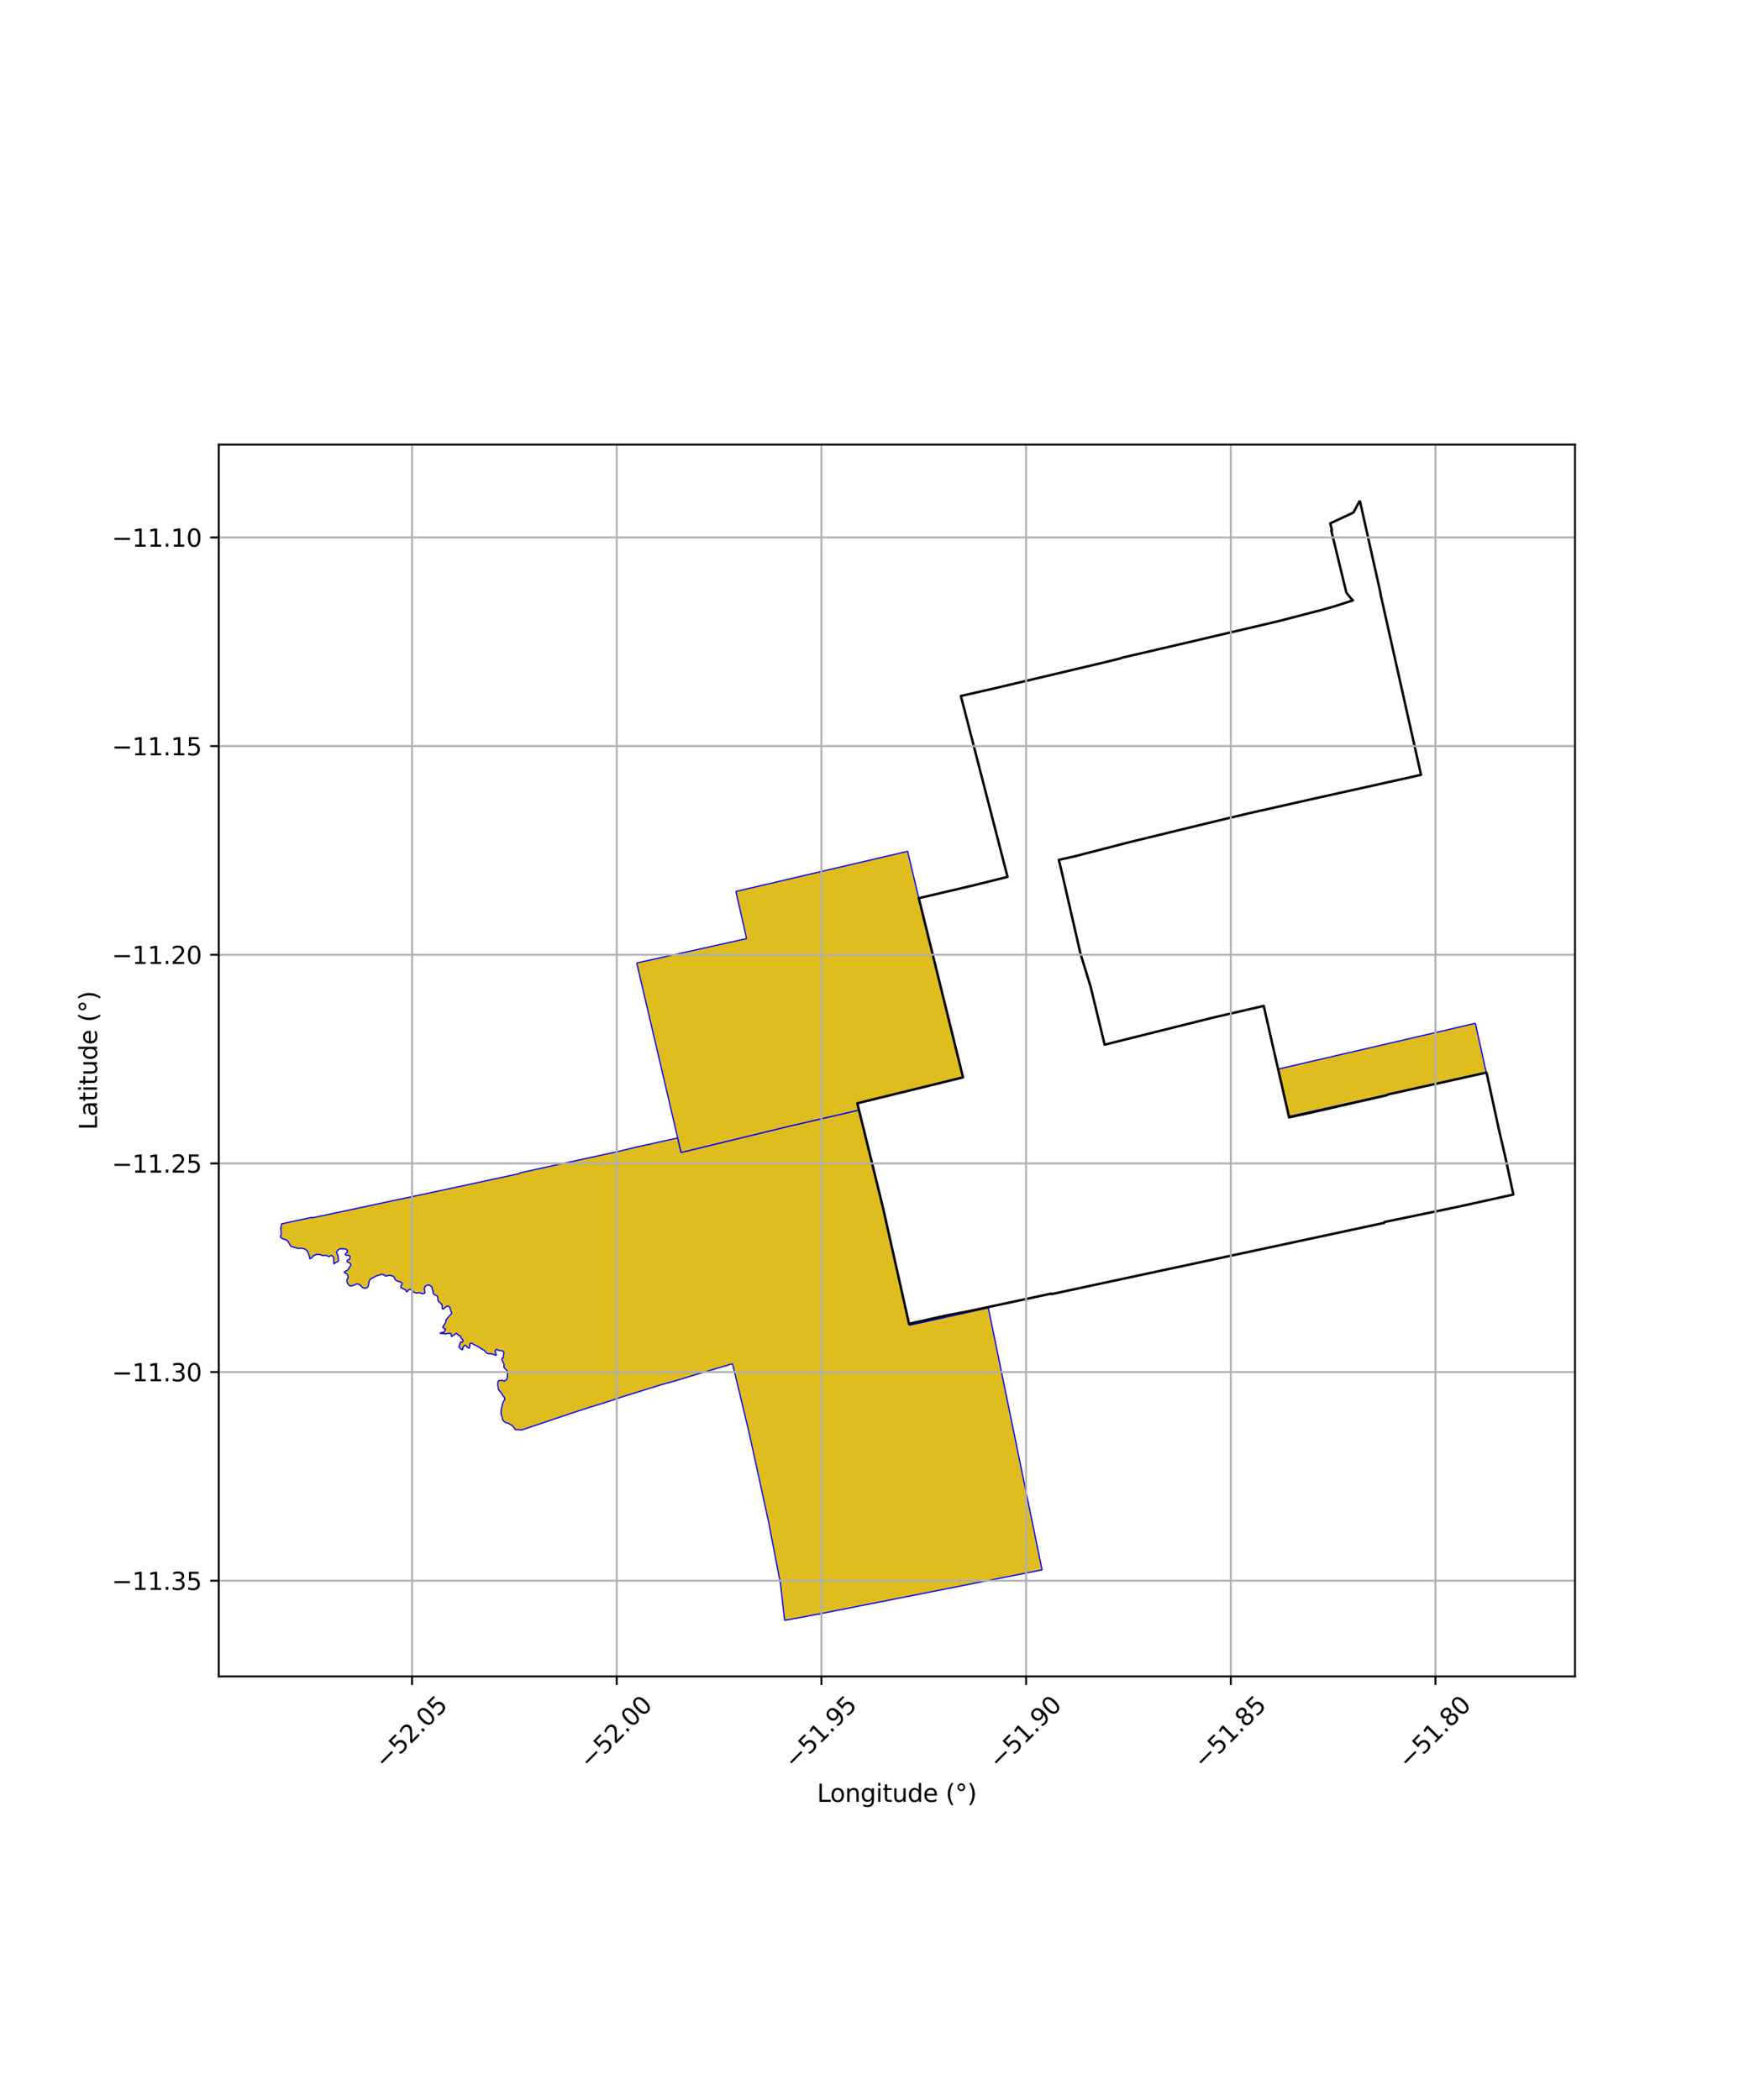 <?xml version="1.0" encoding="utf-8" standalone="no"?>
<!DOCTYPE svg PUBLIC "-//W3C//DTD SVG 1.1//EN"
  "http://www.w3.org/Graphics/SVG/1.1/DTD/svg11.dtd">
<svg xmlns:xlink="http://www.w3.org/1999/xlink" width="720pt" height="864pt" viewBox="0 0 720 864" xmlns="http://www.w3.org/2000/svg" version="1.1">
 <defs>
  <style type="text/css">*{stroke-linejoin: round; stroke-linecap: butt}</style>
 </defs>
 <g id="figure_1">
  <g id="patch_1">
   <path d="M 0 864 
L 720 864 
L 720 0 
L 0 0 
z
" style="fill: #ffffff"/>
  </g>
  <g id="axes_1">
   <g id="patch_2">
    <path d="M 90 689.725 
L 648 689.725 
L 648 182.915 
L 90 182.915 
z
" style="fill: #ffffff"/>
   </g>
   <g id="PatchCollection_1">
    <path d="M 607.009 421.014 
L 611.5 441.308 
L 600.906 443.657 
L 530.285 459.329 
L 525.899 439.846 
L 607.009 421.014 
" clip-path="url(#p94dcee7f84)" style="fill: #e0bd1f; stroke: #0000ff; stroke-width: 0.5"/>
    <path d="M 322.823 666.688 
L 321.071 651.384 
L 318.602 638.607 
L 316.08 625.554 
L 315.659 623.63 
L 313.999 616.031 
L 312.331 608.394 
L 308.086 588.964 
L 305.246 577.157 
L 301.524 561.688 
L 301.263 561.113 
L 293.838 563.324 
L 286.244 565.543 
L 279.012 567.785 
L 271.547 569.874 
L 264.076 572.196 
L 256.554 574.516 
L 249.398 576.919 
L 242.382 579.077 
L 235.093 581.449 
L 234.823 581.538 
L 214.716 588.313 
L 212.036 588.174 
L 210.96 586.706 
L 210.382 586.31 
L 209.009 585.514 
L 208.08 585.317 
L 207.251 584.712 
L 206.822 584.139 
L 206.495 582.769 
L 206.169 582.06 
L 206.103 581.148 
L 206.187 580.943 
L 206.151 580.348 
L 206.638 578.193 
L 206.735 577.653 
L 207.217 576.467 
L 207.757 575.664 
L 207.404 574.739 
L 206.863 574.19 
L 206.663 573.647 
L 205.574 572.341 
L 205.054 571.655 
L 204.795 569.716 
L 204.853 568.499 
L 205.235 568.013 
L 206.704 567.929 
L 207.422 568.225 
L 208.367 567.651 
L 208.724 566.878 
L 208.831 564.417 
L 208.521 563.812 
L 207.924 563.272 
L 207.438 562.704 
L 207.253 562.272 
L 207.419 561.796 
L 207.233 560.882 
L 206.88 560.283 
L 206.612 559.68 
L 206.522 559.193 
L 206.6 558.722 
L 207.038 558.602 
L 207.037 558.58 
L 207.153 557.698 
L 207.24 556.846 
L 207.32 556.465 
L 207.075 555.995 
L 206.226 555.692 
L 205.267 555.659 
L 204.247 555.124 
L 203.684 555.734 
L 204.005 556.821 
L 204.187 557.429 
L 203.793 557.663 
L 203.379 557.317 
L 202.669 557.105 
L 201.856 556.963 
L 201.103 556.982 
L 200.583 556.908 
L 199.824 556.304 
L 199.163 555.523 
L 198.394 555.135 
L 198.052 554.897 
L 197.787 554.781 
L 196.611 553.968 
L 195.567 553.493 
L 194.691 553.049 
L 194.189 552.659 
L 193.714 552.573 
L 193.264 552.993 
L 193.342 553.879 
L 192.996 554.704 
L 192.292 554.296 
L 191.852 553.787 
L 191.22 553.467 
L 190.551 554.196 
L 190.276 555.318 
L 189.805 555.184 
L 188.796 554.187 
L 189.532 552.088 
L 190.112 552.24 
L 190.503 551.744 
L 190.393 551.169 
L 189.651 550.577 
L 189.536 549.759 
L 188.614 549.31 
L 187.946 548.694 
L 187.768 548.543 
L 185.746 549.899 
L 185.604 549.159 
L 185.469 548.65 
L 184.74 548.535 
L 183.431 548.82 
L 181.106 548.552 
L 181.687 548.2 
L 182.663 548.12 
L 183.333 546.785 
L 182.583 546.514 
L 182.14 546.061 
L 183.471 543.823 
L 183.477 543.033 
L 185.781 540.408 
L 185.773 539.922 
L 185.391 539.237 
L 185.091 537.896 
L 184.248 537.326 
L 184.228 537.335 
L 183.295 537.834 
L 182.276 538.663 
L 181.903 538.375 
L 181.935 537.637 
L 181.779 536.678 
L 180.372 535.368 
L 180.206 534.99 
L 180.004 533.326 
L 179.192 532.856 
L 178.494 532.549 
L 178.093 531.783 
L 178.279 531.467 
L 177.985 530.837 
L 177.832 530.173 
L 177.674 529.44 
L 176.544 528.667 
L 175.61 528.801 
L 174.902 529.335 
L 174.566 530.075 
L 174.73 530.935 
L 174.849 531.956 
L 174.183 532.226 
L 173.428 532.172 
L 172.646 531.813 
L 171.349 531.997 
L 170.457 531.766 
L 169.718 531.097 
L 168.744 530.483 
L 168.155 530.688 
L 167.522 531.447 
L 167.15 531.323 
L 166.986 530.772 
L 165.944 530.246 
L 165.051 529.905 
L 164.92 529.158 
L 164.891 529.075 
L 165.413 528.436 
L 165.41 527.835 
L 164.568 527.358 
L 164.203 527.261 
L 163.797 527.173 
L 162.826 526.73 
L 162.443 526.277 
L 162.204 525.403 
L 160.906 524.743 
L 159.974 524.744 
L 159.218 524.942 
L 158.619 524.986 
L 157.86 524.424 
L 156.92 524.211 
L 156.73 524.444 
L 155.828 524.636 
L 154.968 524.925 
L 154.046 525.37 
L 152.954 525.944 
L 152.2 526.451 
L 151.814 527.404 
L 151.667 528.61 
L 151.361 529.47 
L 150.848 529.861 
L 150.117 530.047 
L 149.249 529.771 
L 148.731 529.293 
L 148.221 528.761 
L 147.797 528.47 
L 147.593 528.372 
L 146.719 528.261 
L 145.744 528.741 
L 144.801 528.995 
L 144.039 529.075 
L 143.639 528.844 
L 143.143 528.268 
L 142.704 527.288 
L 142.799 526.293 
L 143.14 525.94 
L 143.236 524.995 
L 142.742 524.129 
L 141.925 523.736 
L 141.664 523.283 
L 143.185 522.434 
L 144.038 520.974 
L 144.383 520.454 
L 144.134 519.806 
L 143.442 519.452 
L 142.889 519.207 
L 142.76 518.839 
L 143.027 518.432 
L 143.718 518.059 
L 144.011 517.409 
L 143.986 516.94 
L 143.637 516.56 
L 143.59 516.554 
L 143.175 516.529 
L 142.572 516.475 
L 142.18 516.332 
L 142.077 516.028 
L 142.194 515.788 
L 142.754 515.335 
L 142.98 514.672 
L 142.614 514.039 
L 141.764 513.796 
L 140.909 513.83 
L 140.074 513.74 
L 139.335 514.078 
L 138.963 514.451 
L 138.486 515.067 
L 138.455 515.481 
L 139.034 516.454 
L 139.299 518.8 
L 138.231 519.43 
L 137.367 519.955 
L 137.29 518.522 
L 137.224 517.145 
L 136.394 516.506 
L 135.217 516.973 
L 134.397 516.546 
L 133.243 516.514 
L 132.744 516.584 
L 131.456 516.112 
L 130.233 516.106 
L 128.945 516.65 
L 128.269 517.498 
L 127.481 517.908 
L 127.29 516.943 
L 126.916 515.694 
L 126.249 514.53 
L 125.353 513.818 
L 123.924 513.551 
L 122.781 513.67 
L 122.007 513.436 
L 120.853 513.122 
L 119.691 512.808 
L 119.146 511.923 
L 118.422 510.607 
L 117.358 509.964 
L 116.195 509.637 
L 115.364 508.961 
L 115.654 507.782 
L 115.609 506.331 
L 115.505 505.098 
L 115.796 504.16 
L 115.86 503.522 
L 122.524 502.081 
L 128.245 500.865 
L 128.288 501.082 
L 139.963 498.622 
L 141.379 498.318 
L 149.039 496.698 
L 157.877 494.793 
L 165.431 493.203 
L 169.362 492.367 
L 173.522 491.489 
L 177.591 490.615 
L 181.54 489.771 
L 187.242 488.545 
L 192.231 487.478 
L 197.549 486.332 
L 202.98 485.161 
L 208.154 484.049 
L 213.497 482.895 
L 213.836 482.589 
L 224.89 480.149 
L 229.235 479.184 
L 229.472 479.135 
L 245.541 475.663 
L 253.398 473.966 
L 261.629 471.98 
L 261.854 471.933 
L 264.105 471.444 
L 278.819 468.176 
L 280.218 474.163 
L 289.184 471.983 
L 304.559 468.245 
L 312.221 466.382 
L 320.942 464.262 
L 323.806 463.565 
L 336.008 460.739 
L 345.855 458.458 
L 353.39 456.712 
L 362.906 495.769 
L 363.377 497.129 
L 367.194 514.552 
L 367.272 514.875 
L 370.334 528.379 
L 373.993 544.667 
L 374.129 545.275 
L 384.205 543.047 
L 390.258 541.708 
L 403.819 538.709 
L 406.321 538.155 
L 406.623 538.089 
L 409.962 554.368 
L 415.624 581.973 
L 416.334 585.432 
L 418.946 598.165 
L 425.289 629.087 
L 428.736 645.887 
L 413.702 648.861 
L 398.558 651.857 
L 383.414 654.853 
L 368.27 657.849 
L 353.126 660.845 
L 337.984 663.841 
L 322.823 666.688 
" clip-path="url(#p94dcee7f84)" style="fill: #e0bd1f; stroke: #0000ff; stroke-width: 0.5"/>
    <path d="M 261.961 396.196 
L 272.792 393.803 
L 307.164 386.162 
L 302.759 366.768 
L 373.423 350.253 
L 378.022 369.538 
L 396.213 443.259 
L 352.707 453.903 
L 353.39 456.712 
L 323.806 463.565 
L 280.218 474.163 
L 278.819 468.176 
L 261.961 396.196 
" clip-path="url(#p94dcee7f84)" style="fill: #e0bd1f; stroke: #0000ff; stroke-width: 0.5"/>
   </g>
   <g id="PatchCollection_2">
    <path d="M 559.481 205.952 
L 567.75 242.977 
L 568.167 245.236 
L 584.647 318.794 
L 569.285 322.216 
L 539.242 328.889 
L 513.871 334.602 
L 501.419 337.567 
L 465.05 346.4 
L 442.155 352.309 
L 435.629 353.776 
L 436.552 357.529 
L 444.523 392.303 
L 448.739 406.062 
L 454.481 429.805 
L 498.915 418.709 
L 519.93 413.859 
L 522.671 425.932 
L 530.285 459.329 
L 530.361 459.716 
L 539.373 457.754 
L 570.628 450.597 
L 570.893 450.319 
L 611.5 441.307 
L 611.641 441.477 
L 616.628 464.481 
L 619.321 475.987 
L 622.636 491.467 
L 599.166 496.653 
L 569.651 502.753 
L 569.475 503.127 
L 451.71 528.339 
L 432.638 532.442 
L 432.569 532.216 
L 399.385 539.301 
L 388.598 541.379 
L 374.002 544.655 
L 363.256 496.738 
L 352.724 453.927 
L 396.213 443.259 
L 393.817 433.547 
L 378.022 369.538 
L 400.165 364.346 
L 414.53 360.777 
L 395.327 286.343 
L 408.875 283.272 
L 453.821 272.645 
L 461.004 270.885 
L 461.565 270.619 
L 485.107 265.153 
L 525.649 255.643 
L 544.106 250.862 
L 549.452 249.33 
L 556.679 247.005 
L 555.856 246.241 
L 553.93 243.824 
L 547.717 218.219 
L 548.016 218.145 
L 547.303 215.331 
L 556.842 210.874 
L 559.481 205.952 
L 559.481 205.952 
" clip-path="url(#p94dcee7f84)" style="fill: none; stroke: #000000"/>
   </g>
   <g id="matplotlib.axis_1">
    <g id="xtick_1">
     <g id="line2d_1">
      <path d="M 169.528 689.725 
L 169.528 182.915 
" clip-path="url(#p94dcee7f84)" style="fill: none; stroke: #b0b0b0; stroke-width: 0.8; stroke-linecap: square"/>
     </g>
     <g id="line2d_2">
      <defs>
       <path id="m56547ba578" d="M 0 0 
L 0 3.5 
" style="stroke: #000000; stroke-width: 0.8"/>
      </defs>
      <g>
       <use xlink:href="#m56547ba578" x="169.528" y="689.725" style="stroke: #000000; stroke-width: 0.8"/>
      </g>
     </g>
     <g id="text_1">
      <!-- −52.05 -->
      <g transform="translate(158.395 728.267) rotate(-45) scale(0.1 -0.1)">
       <defs>
        <path id="DejaVuSans-2212" d="M 678 2272 
L 4684 2272 
L 4684 1741 
L 678 1741 
L 678 2272 
z
" transform="scale(0.016)"/>
        <path id="DejaVuSans-35" d="M 691 4666 
L 3169 4666 
L 3169 4134 
L 1269 4134 
L 1269 2991 
Q 1406 3038 1543 3061 
Q 1681 3084 1819 3084 
Q 2600 3084 3056 2656 
Q 3513 2228 3513 1497 
Q 3513 744 3044 326 
Q 2575 -91 1722 -91 
Q 1428 -91 1123 -41 
Q 819 9 494 109 
L 494 744 
Q 775 591 1075 516 
Q 1375 441 1709 441 
Q 2250 441 2565 725 
Q 2881 1009 2881 1497 
Q 2881 1984 2565 2268 
Q 2250 2553 1709 2553 
Q 1456 2553 1204 2497 
Q 953 2441 691 2322 
L 691 4666 
z
" transform="scale(0.016)"/>
        <path id="DejaVuSans-32" d="M 1228 531 
L 3431 531 
L 3431 0 
L 469 0 
L 469 531 
Q 828 903 1448 1529 
Q 2069 2156 2228 2338 
Q 2531 2678 2651 2914 
Q 2772 3150 2772 3378 
Q 2772 3750 2511 3984 
Q 2250 4219 1831 4219 
Q 1534 4219 1204 4116 
Q 875 4013 500 3803 
L 500 4441 
Q 881 4594 1212 4672 
Q 1544 4750 1819 4750 
Q 2544 4750 2975 4387 
Q 3406 4025 3406 3419 
Q 3406 3131 3298 2873 
Q 3191 2616 2906 2266 
Q 2828 2175 2409 1742 
Q 1991 1309 1228 531 
z
" transform="scale(0.016)"/>
        <path id="DejaVuSans-2e" d="M 684 794 
L 1344 794 
L 1344 0 
L 684 0 
L 684 794 
z
" transform="scale(0.016)"/>
        <path id="DejaVuSans-30" d="M 2034 4250 
Q 1547 4250 1301 3770 
Q 1056 3291 1056 2328 
Q 1056 1369 1301 889 
Q 1547 409 2034 409 
Q 2525 409 2770 889 
Q 3016 1369 3016 2328 
Q 3016 3291 2770 3770 
Q 2525 4250 2034 4250 
z
M 2034 4750 
Q 2819 4750 3233 4129 
Q 3647 3509 3647 2328 
Q 3647 1150 3233 529 
Q 2819 -91 2034 -91 
Q 1250 -91 836 529 
Q 422 1150 422 2328 
Q 422 3509 836 4129 
Q 1250 4750 2034 4750 
z
" transform="scale(0.016)"/>
       </defs>
       <use xlink:href="#DejaVuSans-2212"/>
       <use xlink:href="#DejaVuSans-35" transform="translate(83.789 0)"/>
       <use xlink:href="#DejaVuSans-32" transform="translate(147.412 0)"/>
       <use xlink:href="#DejaVuSans-2e" transform="translate(211.035 0)"/>
       <use xlink:href="#DejaVuSans-30" transform="translate(242.822 0)"/>
       <use xlink:href="#DejaVuSans-35" transform="translate(306.445 0)"/>
      </g>
     </g>
    </g>
    <g id="xtick_2">
     <g id="line2d_3">
      <path d="M 253.74 689.725 
L 253.74 182.915 
" clip-path="url(#p94dcee7f84)" style="fill: none; stroke: #b0b0b0; stroke-width: 0.8; stroke-linecap: square"/>
     </g>
     <g id="line2d_4">
      <g>
       <use xlink:href="#m56547ba578" x="253.74" y="689.725" style="stroke: #000000; stroke-width: 0.8"/>
      </g>
     </g>
     <g id="text_2">
      <!-- −52.00 -->
      <g transform="translate(242.607 728.267) rotate(-45) scale(0.1 -0.1)">
       <use xlink:href="#DejaVuSans-2212"/>
       <use xlink:href="#DejaVuSans-35" transform="translate(83.789 0)"/>
       <use xlink:href="#DejaVuSans-32" transform="translate(147.412 0)"/>
       <use xlink:href="#DejaVuSans-2e" transform="translate(211.035 0)"/>
       <use xlink:href="#DejaVuSans-30" transform="translate(242.822 0)"/>
       <use xlink:href="#DejaVuSans-30" transform="translate(306.445 0)"/>
      </g>
     </g>
    </g>
    <g id="xtick_3">
     <g id="line2d_5">
      <path d="M 337.952 689.725 
L 337.952 182.915 
" clip-path="url(#p94dcee7f84)" style="fill: none; stroke: #b0b0b0; stroke-width: 0.8; stroke-linecap: square"/>
     </g>
     <g id="line2d_6">
      <g>
       <use xlink:href="#m56547ba578" x="337.952" y="689.725" style="stroke: #000000; stroke-width: 0.8"/>
      </g>
     </g>
     <g id="text_3">
      <!-- −51.95 -->
      <g transform="translate(326.819 728.267) rotate(-45) scale(0.1 -0.1)">
       <defs>
        <path id="DejaVuSans-31" d="M 794 531 
L 1825 531 
L 1825 4091 
L 703 3866 
L 703 4441 
L 1819 4666 
L 2450 4666 
L 2450 531 
L 3481 531 
L 3481 0 
L 794 0 
L 794 531 
z
" transform="scale(0.016)"/>
        <path id="DejaVuSans-39" d="M 703 97 
L 703 672 
Q 941 559 1184 500 
Q 1428 441 1663 441 
Q 2288 441 2617 861 
Q 2947 1281 2994 2138 
Q 2813 1869 2534 1725 
Q 2256 1581 1919 1581 
Q 1219 1581 811 2004 
Q 403 2428 403 3163 
Q 403 3881 828 4315 
Q 1253 4750 1959 4750 
Q 2769 4750 3195 4129 
Q 3622 3509 3622 2328 
Q 3622 1225 3098 567 
Q 2575 -91 1691 -91 
Q 1453 -91 1209 -44 
Q 966 3 703 97 
z
M 1959 2075 
Q 2384 2075 2632 2365 
Q 2881 2656 2881 3163 
Q 2881 3666 2632 3958 
Q 2384 4250 1959 4250 
Q 1534 4250 1286 3958 
Q 1038 3666 1038 3163 
Q 1038 2656 1286 2365 
Q 1534 2075 1959 2075 
z
" transform="scale(0.016)"/>
       </defs>
       <use xlink:href="#DejaVuSans-2212"/>
       <use xlink:href="#DejaVuSans-35" transform="translate(83.789 0)"/>
       <use xlink:href="#DejaVuSans-31" transform="translate(147.412 0)"/>
       <use xlink:href="#DejaVuSans-2e" transform="translate(211.035 0)"/>
       <use xlink:href="#DejaVuSans-39" transform="translate(242.822 0)"/>
       <use xlink:href="#DejaVuSans-35" transform="translate(306.445 0)"/>
      </g>
     </g>
    </g>
    <g id="xtick_4">
     <g id="line2d_7">
      <path d="M 422.164 689.725 
L 422.164 182.915 
" clip-path="url(#p94dcee7f84)" style="fill: none; stroke: #b0b0b0; stroke-width: 0.8; stroke-linecap: square"/>
     </g>
     <g id="line2d_8">
      <g>
       <use xlink:href="#m56547ba578" x="422.164" y="689.725" style="stroke: #000000; stroke-width: 0.8"/>
      </g>
     </g>
     <g id="text_4">
      <!-- −51.90 -->
      <g transform="translate(411.031 728.267) rotate(-45) scale(0.1 -0.1)">
       <use xlink:href="#DejaVuSans-2212"/>
       <use xlink:href="#DejaVuSans-35" transform="translate(83.789 0)"/>
       <use xlink:href="#DejaVuSans-31" transform="translate(147.412 0)"/>
       <use xlink:href="#DejaVuSans-2e" transform="translate(211.035 0)"/>
       <use xlink:href="#DejaVuSans-39" transform="translate(242.822 0)"/>
       <use xlink:href="#DejaVuSans-30" transform="translate(306.445 0)"/>
      </g>
     </g>
    </g>
    <g id="xtick_5">
     <g id="line2d_9">
      <path d="M 506.376 689.725 
L 506.376 182.915 
" clip-path="url(#p94dcee7f84)" style="fill: none; stroke: #b0b0b0; stroke-width: 0.8; stroke-linecap: square"/>
     </g>
     <g id="line2d_10">
      <g>
       <use xlink:href="#m56547ba578" x="506.376" y="689.725" style="stroke: #000000; stroke-width: 0.8"/>
      </g>
     </g>
     <g id="text_5">
      <!-- −51.85 -->
      <g transform="translate(495.243 728.267) rotate(-45) scale(0.1 -0.1)">
       <defs>
        <path id="DejaVuSans-38" d="M 2034 2216 
Q 1584 2216 1326 1975 
Q 1069 1734 1069 1313 
Q 1069 891 1326 650 
Q 1584 409 2034 409 
Q 2484 409 2743 651 
Q 3003 894 3003 1313 
Q 3003 1734 2745 1975 
Q 2488 2216 2034 2216 
z
M 1403 2484 
Q 997 2584 770 2862 
Q 544 3141 544 3541 
Q 544 4100 942 4425 
Q 1341 4750 2034 4750 
Q 2731 4750 3128 4425 
Q 3525 4100 3525 3541 
Q 3525 3141 3298 2862 
Q 3072 2584 2669 2484 
Q 3125 2378 3379 2068 
Q 3634 1759 3634 1313 
Q 3634 634 3220 271 
Q 2806 -91 2034 -91 
Q 1263 -91 848 271 
Q 434 634 434 1313 
Q 434 1759 690 2068 
Q 947 2378 1403 2484 
z
M 1172 3481 
Q 1172 3119 1398 2916 
Q 1625 2713 2034 2713 
Q 2441 2713 2670 2916 
Q 2900 3119 2900 3481 
Q 2900 3844 2670 4047 
Q 2441 4250 2034 4250 
Q 1625 4250 1398 4047 
Q 1172 3844 1172 3481 
z
" transform="scale(0.016)"/>
       </defs>
       <use xlink:href="#DejaVuSans-2212"/>
       <use xlink:href="#DejaVuSans-35" transform="translate(83.789 0)"/>
       <use xlink:href="#DejaVuSans-31" transform="translate(147.412 0)"/>
       <use xlink:href="#DejaVuSans-2e" transform="translate(211.035 0)"/>
       <use xlink:href="#DejaVuSans-38" transform="translate(242.822 0)"/>
       <use xlink:href="#DejaVuSans-35" transform="translate(306.445 0)"/>
      </g>
     </g>
    </g>
    <g id="xtick_6">
     <g id="line2d_11">
      <path d="M 590.588 689.725 
L 590.588 182.915 
" clip-path="url(#p94dcee7f84)" style="fill: none; stroke: #b0b0b0; stroke-width: 0.8; stroke-linecap: square"/>
     </g>
     <g id="line2d_12">
      <g>
       <use xlink:href="#m56547ba578" x="590.588" y="689.725" style="stroke: #000000; stroke-width: 0.8"/>
      </g>
     </g>
     <g id="text_6">
      <!-- −51.80 -->
      <g transform="translate(579.455 728.267) rotate(-45) scale(0.1 -0.1)">
       <use xlink:href="#DejaVuSans-2212"/>
       <use xlink:href="#DejaVuSans-35" transform="translate(83.789 0)"/>
       <use xlink:href="#DejaVuSans-31" transform="translate(147.412 0)"/>
       <use xlink:href="#DejaVuSans-2e" transform="translate(211.035 0)"/>
       <use xlink:href="#DejaVuSans-38" transform="translate(242.822 0)"/>
       <use xlink:href="#DejaVuSans-30" transform="translate(306.445 0)"/>
      </g>
     </g>
    </g>
    <g id="text_7">
     <!-- Longitude (°) -->
     <g transform="translate(336.14 741.336) scale(0.1 -0.1)">
      <defs>
       <path id="DejaVuSans-4c" d="M 628 4666 
L 1259 4666 
L 1259 531 
L 3531 531 
L 3531 0 
L 628 0 
L 628 4666 
z
" transform="scale(0.016)"/>
       <path id="DejaVuSans-6f" d="M 1959 3097 
Q 1497 3097 1228 2736 
Q 959 2375 959 1747 
Q 959 1119 1226 758 
Q 1494 397 1959 397 
Q 2419 397 2687 759 
Q 2956 1122 2956 1747 
Q 2956 2369 2687 2733 
Q 2419 3097 1959 3097 
z
M 1959 3584 
Q 2709 3584 3137 3096 
Q 3566 2609 3566 1747 
Q 3566 888 3137 398 
Q 2709 -91 1959 -91 
Q 1206 -91 779 398 
Q 353 888 353 1747 
Q 353 2609 779 3096 
Q 1206 3584 1959 3584 
z
" transform="scale(0.016)"/>
       <path id="DejaVuSans-6e" d="M 3513 2113 
L 3513 0 
L 2938 0 
L 2938 2094 
Q 2938 2591 2744 2837 
Q 2550 3084 2163 3084 
Q 1697 3084 1428 2787 
Q 1159 2491 1159 1978 
L 1159 0 
L 581 0 
L 581 3500 
L 1159 3500 
L 1159 2956 
Q 1366 3272 1645 3428 
Q 1925 3584 2291 3584 
Q 2894 3584 3203 3211 
Q 3513 2838 3513 2113 
z
" transform="scale(0.016)"/>
       <path id="DejaVuSans-67" d="M 2906 1791 
Q 2906 2416 2648 2759 
Q 2391 3103 1925 3103 
Q 1463 3103 1205 2759 
Q 947 2416 947 1791 
Q 947 1169 1205 825 
Q 1463 481 1925 481 
Q 2391 481 2648 825 
Q 2906 1169 2906 1791 
z
M 3481 434 
Q 3481 -459 3084 -895 
Q 2688 -1331 1869 -1331 
Q 1566 -1331 1297 -1286 
Q 1028 -1241 775 -1147 
L 775 -588 
Q 1028 -725 1275 -790 
Q 1522 -856 1778 -856 
Q 2344 -856 2625 -561 
Q 2906 -266 2906 331 
L 2906 616 
Q 2728 306 2450 153 
Q 2172 0 1784 0 
Q 1141 0 747 490 
Q 353 981 353 1791 
Q 353 2603 747 3093 
Q 1141 3584 1784 3584 
Q 2172 3584 2450 3431 
Q 2728 3278 2906 2969 
L 2906 3500 
L 3481 3500 
L 3481 434 
z
" transform="scale(0.016)"/>
       <path id="DejaVuSans-69" d="M 603 3500 
L 1178 3500 
L 1178 0 
L 603 0 
L 603 3500 
z
M 603 4863 
L 1178 4863 
L 1178 4134 
L 603 4134 
L 603 4863 
z
" transform="scale(0.016)"/>
       <path id="DejaVuSans-74" d="M 1172 4494 
L 1172 3500 
L 2356 3500 
L 2356 3053 
L 1172 3053 
L 1172 1153 
Q 1172 725 1289 603 
Q 1406 481 1766 481 
L 2356 481 
L 2356 0 
L 1766 0 
Q 1100 0 847 248 
Q 594 497 594 1153 
L 594 3053 
L 172 3053 
L 172 3500 
L 594 3500 
L 594 4494 
L 1172 4494 
z
" transform="scale(0.016)"/>
       <path id="DejaVuSans-75" d="M 544 1381 
L 544 3500 
L 1119 3500 
L 1119 1403 
Q 1119 906 1312 657 
Q 1506 409 1894 409 
Q 2359 409 2629 706 
Q 2900 1003 2900 1516 
L 2900 3500 
L 3475 3500 
L 3475 0 
L 2900 0 
L 2900 538 
Q 2691 219 2414 64 
Q 2138 -91 1772 -91 
Q 1169 -91 856 284 
Q 544 659 544 1381 
z
M 1991 3584 
L 1991 3584 
z
" transform="scale(0.016)"/>
       <path id="DejaVuSans-64" d="M 2906 2969 
L 2906 4863 
L 3481 4863 
L 3481 0 
L 2906 0 
L 2906 525 
Q 2725 213 2448 61 
Q 2172 -91 1784 -91 
Q 1150 -91 751 415 
Q 353 922 353 1747 
Q 353 2572 751 3078 
Q 1150 3584 1784 3584 
Q 2172 3584 2448 3432 
Q 2725 3281 2906 2969 
z
M 947 1747 
Q 947 1113 1208 752 
Q 1469 391 1925 391 
Q 2381 391 2643 752 
Q 2906 1113 2906 1747 
Q 2906 2381 2643 2742 
Q 2381 3103 1925 3103 
Q 1469 3103 1208 2742 
Q 947 2381 947 1747 
z
" transform="scale(0.016)"/>
       <path id="DejaVuSans-65" d="M 3597 1894 
L 3597 1613 
L 953 1613 
Q 991 1019 1311 708 
Q 1631 397 2203 397 
Q 2534 397 2845 478 
Q 3156 559 3463 722 
L 3463 178 
Q 3153 47 2828 -22 
Q 2503 -91 2169 -91 
Q 1331 -91 842 396 
Q 353 884 353 1716 
Q 353 2575 817 3079 
Q 1281 3584 2069 3584 
Q 2775 3584 3186 3129 
Q 3597 2675 3597 1894 
z
M 3022 2063 
Q 3016 2534 2758 2815 
Q 2500 3097 2075 3097 
Q 1594 3097 1305 2825 
Q 1016 2553 972 2059 
L 3022 2063 
z
" transform="scale(0.016)"/>
       <path id="DejaVuSans-20" transform="scale(0.016)"/>
       <path id="DejaVuSans-28" d="M 1984 4856 
Q 1566 4138 1362 3434 
Q 1159 2731 1159 2009 
Q 1159 1288 1364 580 
Q 1569 -128 1984 -844 
L 1484 -844 
Q 1016 -109 783 600 
Q 550 1309 550 2009 
Q 550 2706 781 3412 
Q 1013 4119 1484 4856 
L 1984 4856 
z
" transform="scale(0.016)"/>
       <path id="DejaVuSans-b0" d="M 1600 4347 
Q 1350 4347 1178 4173 
Q 1006 4000 1006 3750 
Q 1006 3503 1178 3333 
Q 1350 3163 1600 3163 
Q 1850 3163 2022 3333 
Q 2194 3503 2194 3750 
Q 2194 3997 2020 4172 
Q 1847 4347 1600 4347 
z
M 1600 4750 
Q 1800 4750 1984 4673 
Q 2169 4597 2303 4453 
Q 2447 4313 2519 4134 
Q 2591 3956 2591 3750 
Q 2591 3338 2302 3052 
Q 2013 2766 1594 2766 
Q 1172 2766 890 3047 
Q 609 3328 609 3750 
Q 609 4169 896 4459 
Q 1184 4750 1600 4750 
z
" transform="scale(0.016)"/>
       <path id="DejaVuSans-29" d="M 513 4856 
L 1013 4856 
Q 1481 4119 1714 3412 
Q 1947 2706 1947 2009 
Q 1947 1309 1714 600 
Q 1481 -109 1013 -844 
L 513 -844 
Q 928 -128 1133 580 
Q 1338 1288 1338 2009 
Q 1338 2731 1133 3434 
Q 928 4138 513 4856 
z
" transform="scale(0.016)"/>
      </defs>
      <use xlink:href="#DejaVuSans-4c"/>
      <use xlink:href="#DejaVuSans-6f" transform="translate(53.963 0)"/>
      <use xlink:href="#DejaVuSans-6e" transform="translate(115.145 0)"/>
      <use xlink:href="#DejaVuSans-67" transform="translate(178.523 0)"/>
      <use xlink:href="#DejaVuSans-69" transform="translate(242 0)"/>
      <use xlink:href="#DejaVuSans-74" transform="translate(269.783 0)"/>
      <use xlink:href="#DejaVuSans-75" transform="translate(308.992 0)"/>
      <use xlink:href="#DejaVuSans-64" transform="translate(372.371 0)"/>
      <use xlink:href="#DejaVuSans-65" transform="translate(435.848 0)"/>
      <use xlink:href="#DejaVuSans-20" transform="translate(497.371 0)"/>
      <use xlink:href="#DejaVuSans-28" transform="translate(529.158 0)"/>
      <use xlink:href="#DejaVuSans-b0" transform="translate(568.172 0)"/>
      <use xlink:href="#DejaVuSans-29" transform="translate(618.172 0)"/>
     </g>
    </g>
   </g>
   <g id="matplotlib.axis_2">
    <g id="ytick_1">
     <g id="line2d_13">
      <path d="M 90 650.344 
L 648 650.344 
" clip-path="url(#p94dcee7f84)" style="fill: none; stroke: #b0b0b0; stroke-width: 0.8; stroke-linecap: square"/>
     </g>
     <g id="line2d_14">
      <defs>
       <path id="mfcfe8177e1" d="M 0 0 
L -3.5 0 
" style="stroke: #000000; stroke-width: 0.8"/>
      </defs>
      <g>
       <use xlink:href="#mfcfe8177e1" x="90" y="650.344" style="stroke: #000000; stroke-width: 0.8"/>
      </g>
     </g>
     <g id="text_8">
      <!-- −11.35 -->
      <g transform="translate(45.992 654.144) scale(0.1 -0.1)">
       <defs>
        <path id="DejaVuSans-33" d="M 2597 2516 
Q 3050 2419 3304 2112 
Q 3559 1806 3559 1356 
Q 3559 666 3084 287 
Q 2609 -91 1734 -91 
Q 1441 -91 1130 -33 
Q 819 25 488 141 
L 488 750 
Q 750 597 1062 519 
Q 1375 441 1716 441 
Q 2309 441 2620 675 
Q 2931 909 2931 1356 
Q 2931 1769 2642 2001 
Q 2353 2234 1838 2234 
L 1294 2234 
L 1294 2753 
L 1863 2753 
Q 2328 2753 2575 2939 
Q 2822 3125 2822 3475 
Q 2822 3834 2567 4026 
Q 2313 4219 1838 4219 
Q 1578 4219 1281 4162 
Q 984 4106 628 3988 
L 628 4550 
Q 988 4650 1302 4700 
Q 1616 4750 1894 4750 
Q 2613 4750 3031 4423 
Q 3450 4097 3450 3541 
Q 3450 3153 3228 2886 
Q 3006 2619 2597 2516 
z
" transform="scale(0.016)"/>
       </defs>
       <use xlink:href="#DejaVuSans-2212"/>
       <use xlink:href="#DejaVuSans-31" transform="translate(83.789 0)"/>
       <use xlink:href="#DejaVuSans-31" transform="translate(147.412 0)"/>
       <use xlink:href="#DejaVuSans-2e" transform="translate(211.035 0)"/>
       <use xlink:href="#DejaVuSans-33" transform="translate(242.822 0)"/>
       <use xlink:href="#DejaVuSans-35" transform="translate(306.445 0)"/>
      </g>
     </g>
    </g>
    <g id="ytick_2">
     <g id="line2d_15">
      <path d="M 90 564.501 
L 648 564.501 
" clip-path="url(#p94dcee7f84)" style="fill: none; stroke: #b0b0b0; stroke-width: 0.8; stroke-linecap: square"/>
     </g>
     <g id="line2d_16">
      <g>
       <use xlink:href="#mfcfe8177e1" x="90" y="564.501" style="stroke: #000000; stroke-width: 0.8"/>
      </g>
     </g>
     <g id="text_9">
      <!-- −11.30 -->
      <g transform="translate(45.992 568.3) scale(0.1 -0.1)">
       <use xlink:href="#DejaVuSans-2212"/>
       <use xlink:href="#DejaVuSans-31" transform="translate(83.789 0)"/>
       <use xlink:href="#DejaVuSans-31" transform="translate(147.412 0)"/>
       <use xlink:href="#DejaVuSans-2e" transform="translate(211.035 0)"/>
       <use xlink:href="#DejaVuSans-33" transform="translate(242.822 0)"/>
       <use xlink:href="#DejaVuSans-30" transform="translate(306.445 0)"/>
      </g>
     </g>
    </g>
    <g id="ytick_3">
     <g id="line2d_17">
      <path d="M 90 478.657 
L 648 478.657 
" clip-path="url(#p94dcee7f84)" style="fill: none; stroke: #b0b0b0; stroke-width: 0.8; stroke-linecap: square"/>
     </g>
     <g id="line2d_18">
      <g>
       <use xlink:href="#mfcfe8177e1" x="90" y="478.657" style="stroke: #000000; stroke-width: 0.8"/>
      </g>
     </g>
     <g id="text_10">
      <!-- −11.25 -->
      <g transform="translate(45.992 482.456) scale(0.1 -0.1)">
       <use xlink:href="#DejaVuSans-2212"/>
       <use xlink:href="#DejaVuSans-31" transform="translate(83.789 0)"/>
       <use xlink:href="#DejaVuSans-31" transform="translate(147.412 0)"/>
       <use xlink:href="#DejaVuSans-2e" transform="translate(211.035 0)"/>
       <use xlink:href="#DejaVuSans-32" transform="translate(242.822 0)"/>
       <use xlink:href="#DejaVuSans-35" transform="translate(306.445 0)"/>
      </g>
     </g>
    </g>
    <g id="ytick_4">
     <g id="line2d_19">
      <path d="M 90 392.813 
L 648 392.813 
" clip-path="url(#p94dcee7f84)" style="fill: none; stroke: #b0b0b0; stroke-width: 0.8; stroke-linecap: square"/>
     </g>
     <g id="line2d_20">
      <g>
       <use xlink:href="#mfcfe8177e1" x="90" y="392.813" style="stroke: #000000; stroke-width: 0.8"/>
      </g>
     </g>
     <g id="text_11">
      <!-- −11.20 -->
      <g transform="translate(45.992 396.612) scale(0.1 -0.1)">
       <use xlink:href="#DejaVuSans-2212"/>
       <use xlink:href="#DejaVuSans-31" transform="translate(83.789 0)"/>
       <use xlink:href="#DejaVuSans-31" transform="translate(147.412 0)"/>
       <use xlink:href="#DejaVuSans-2e" transform="translate(211.035 0)"/>
       <use xlink:href="#DejaVuSans-32" transform="translate(242.822 0)"/>
       <use xlink:href="#DejaVuSans-30" transform="translate(306.445 0)"/>
      </g>
     </g>
    </g>
    <g id="ytick_5">
     <g id="line2d_21">
      <path d="M 90 306.969 
L 648 306.969 
" clip-path="url(#p94dcee7f84)" style="fill: none; stroke: #b0b0b0; stroke-width: 0.8; stroke-linecap: square"/>
     </g>
     <g id="line2d_22">
      <g>
       <use xlink:href="#mfcfe8177e1" x="90" y="306.969" style="stroke: #000000; stroke-width: 0.8"/>
      </g>
     </g>
     <g id="text_12">
      <!-- −11.15 -->
      <g transform="translate(45.992 310.768) scale(0.1 -0.1)">
       <use xlink:href="#DejaVuSans-2212"/>
       <use xlink:href="#DejaVuSans-31" transform="translate(83.789 0)"/>
       <use xlink:href="#DejaVuSans-31" transform="translate(147.412 0)"/>
       <use xlink:href="#DejaVuSans-2e" transform="translate(211.035 0)"/>
       <use xlink:href="#DejaVuSans-31" transform="translate(242.822 0)"/>
       <use xlink:href="#DejaVuSans-35" transform="translate(306.445 0)"/>
      </g>
     </g>
    </g>
    <g id="ytick_6">
     <g id="line2d_23">
      <path d="M 90 221.125 
L 648 221.125 
" clip-path="url(#p94dcee7f84)" style="fill: none; stroke: #b0b0b0; stroke-width: 0.8; stroke-linecap: square"/>
     </g>
     <g id="line2d_24">
      <g>
       <use xlink:href="#mfcfe8177e1" x="90" y="221.125" style="stroke: #000000; stroke-width: 0.8"/>
      </g>
     </g>
     <g id="text_13">
      <!-- −11.10 -->
      <g transform="translate(45.992 224.924) scale(0.1 -0.1)">
       <use xlink:href="#DejaVuSans-2212"/>
       <use xlink:href="#DejaVuSans-31" transform="translate(83.789 0)"/>
       <use xlink:href="#DejaVuSans-31" transform="translate(147.412 0)"/>
       <use xlink:href="#DejaVuSans-2e" transform="translate(211.035 0)"/>
       <use xlink:href="#DejaVuSans-31" transform="translate(242.822 0)"/>
       <use xlink:href="#DejaVuSans-30" transform="translate(306.445 0)"/>
      </g>
     </g>
    </g>
    <g id="text_14">
     <!-- Latitude (°) -->
     <g transform="translate(39.913 464.89) rotate(-90) scale(0.1 -0.1)">
      <defs>
       <path id="DejaVuSans-61" d="M 2194 1759 
Q 1497 1759 1228 1600 
Q 959 1441 959 1056 
Q 959 750 1161 570 
Q 1363 391 1709 391 
Q 2188 391 2477 730 
Q 2766 1069 2766 1631 
L 2766 1759 
L 2194 1759 
z
M 3341 1997 
L 3341 0 
L 2766 0 
L 2766 531 
Q 2569 213 2275 61 
Q 1981 -91 1556 -91 
Q 1019 -91 701 211 
Q 384 513 384 1019 
Q 384 1609 779 1909 
Q 1175 2209 1959 2209 
L 2766 2209 
L 2766 2266 
Q 2766 2663 2505 2880 
Q 2244 3097 1772 3097 
Q 1472 3097 1187 3025 
Q 903 2953 641 2809 
L 641 3341 
Q 956 3463 1253 3523 
Q 1550 3584 1831 3584 
Q 2591 3584 2966 3190 
Q 3341 2797 3341 1997 
z
" transform="scale(0.016)"/>
      </defs>
      <use xlink:href="#DejaVuSans-4c"/>
      <use xlink:href="#DejaVuSans-61" transform="translate(55.713 0)"/>
      <use xlink:href="#DejaVuSans-74" transform="translate(116.992 0)"/>
      <use xlink:href="#DejaVuSans-69" transform="translate(156.201 0)"/>
      <use xlink:href="#DejaVuSans-74" transform="translate(183.984 0)"/>
      <use xlink:href="#DejaVuSans-75" transform="translate(223.193 0)"/>
      <use xlink:href="#DejaVuSans-64" transform="translate(286.572 0)"/>
      <use xlink:href="#DejaVuSans-65" transform="translate(350.049 0)"/>
      <use xlink:href="#DejaVuSans-20" transform="translate(411.572 0)"/>
      <use xlink:href="#DejaVuSans-28" transform="translate(443.359 0)"/>
      <use xlink:href="#DejaVuSans-b0" transform="translate(482.373 0)"/>
      <use xlink:href="#DejaVuSans-29" transform="translate(532.373 0)"/>
     </g>
    </g>
   </g>
   <g id="patch_3">
    <path d="M 90 689.725 
L 90 182.915 
" style="fill: none; stroke: #000000; stroke-width: 0.8; stroke-linejoin: miter; stroke-linecap: square"/>
   </g>
   <g id="patch_4">
    <path d="M 648 689.725 
L 648 182.915 
" style="fill: none; stroke: #000000; stroke-width: 0.8; stroke-linejoin: miter; stroke-linecap: square"/>
   </g>
   <g id="patch_5">
    <path d="M 90 689.725 
L 648 689.725 
" style="fill: none; stroke: #000000; stroke-width: 0.8; stroke-linejoin: miter; stroke-linecap: square"/>
   </g>
   <g id="patch_6">
    <path d="M 90 182.915 
L 648 182.915 
" style="fill: none; stroke: #000000; stroke-width: 0.8; stroke-linejoin: miter; stroke-linecap: square"/>
   </g>
  </g>
 </g>
 <defs>
  <clipPath id="p94dcee7f84">
   <rect x="90" y="182.915" width="558" height="506.811"/>
  </clipPath>
 </defs>
</svg>
